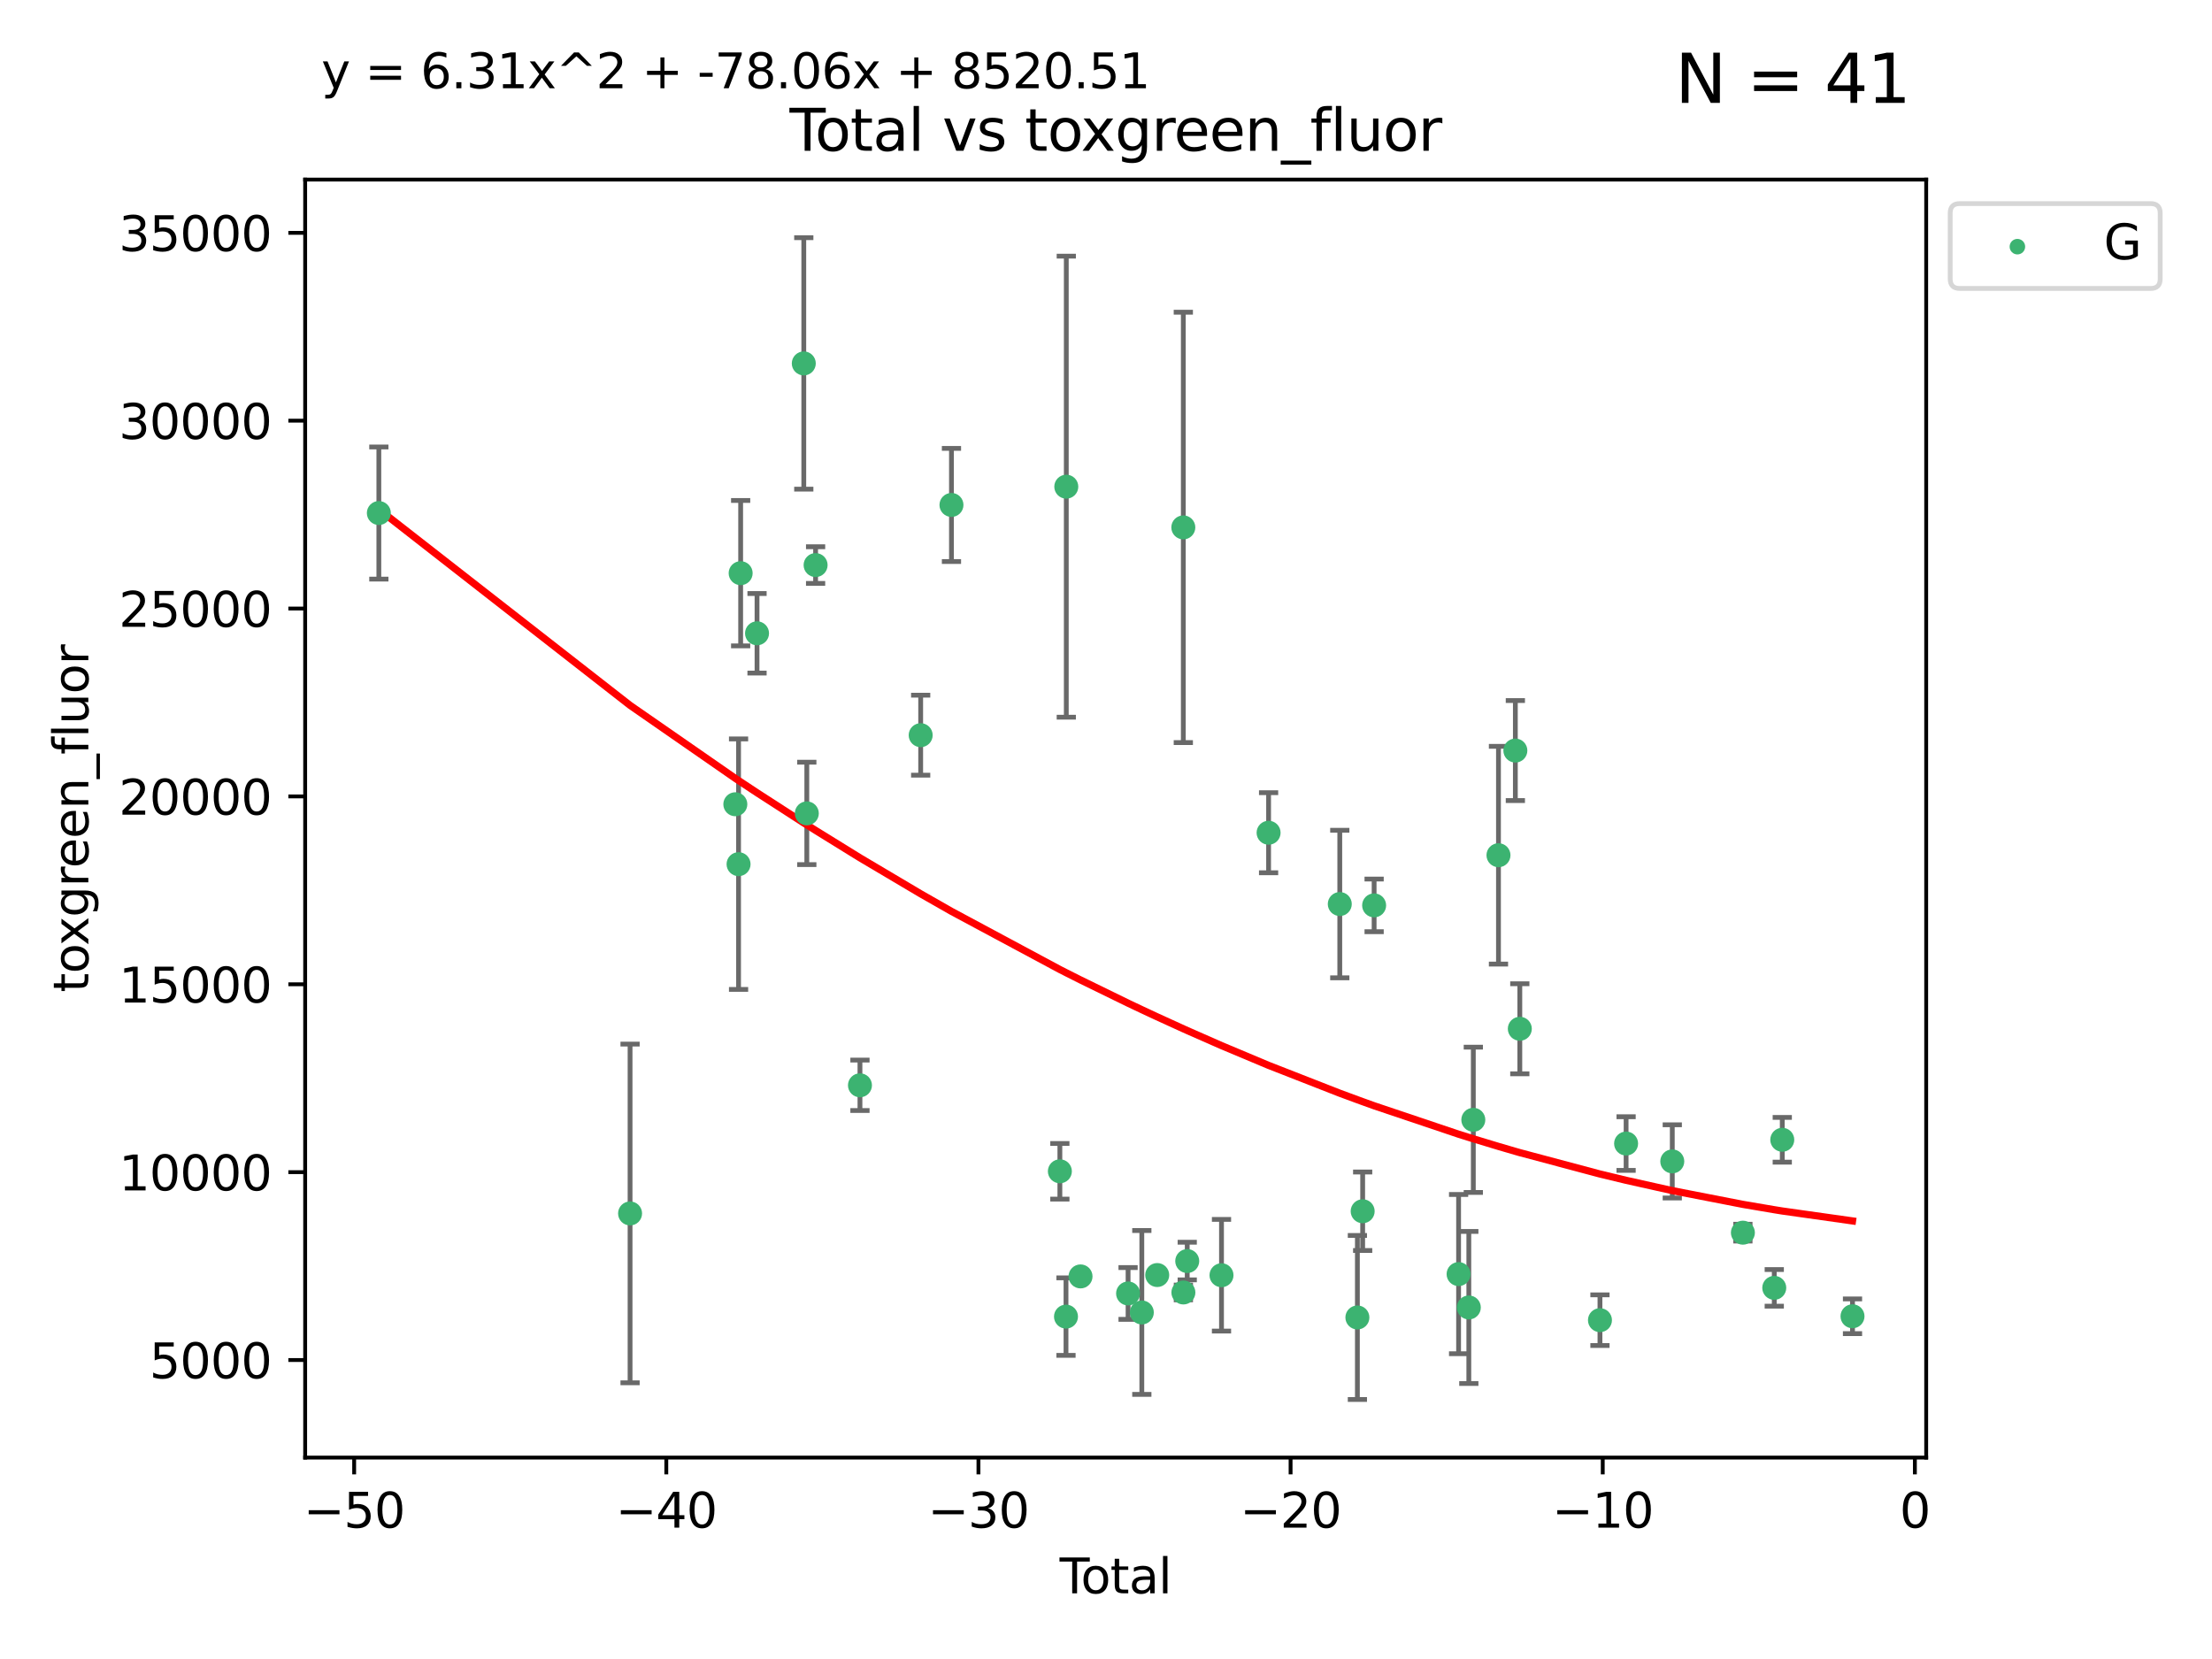 <?xml version="1.0" encoding="utf-8" standalone="no"?>
<!DOCTYPE svg PUBLIC "-//W3C//DTD SVG 1.1//EN"
  "http://www.w3.org/Graphics/SVG/1.1/DTD/svg11.dtd">
<svg xmlns:xlink="http://www.w3.org/1999/xlink" width="460.8pt" height="345.6pt" viewBox="0 0 460.8 345.6" xmlns="http://www.w3.org/2000/svg" version="1.1">
 <defs>
  <style type="text/css">*{stroke-linejoin: round; stroke-linecap: butt}</style>
 </defs>
 <g id="figure_1">
  <g id="patch_1">
   <path d="M 0 345.6 
L 460.8 345.6 
L 460.8 0 
L 0 0 
z
" style="fill: #ffffff"/>
  </g>
  <g id="axes_1">
   <g id="patch_2">
    <path d="M 63.571 303.64 
L 401.26 303.64 
L 401.26 37.411 
L 63.571 37.411 
z
" style="fill: #ffffff"/>
   </g>
   <g id="PathCollection_1">
    <defs>
     <path id="m9f030243d1" d="M 0 1.118 
C 0.297 1.118 0.581 1 0.791 0.791 
C 1 0.581 1.118 0.297 1.118 0 
C 1.118 -0.297 1 -0.581 0.791 -0.791 
C 0.581 -1 0.297 -1.118 0 -1.118 
C -0.297 -1.118 -0.581 -1 -0.791 -0.791 
C -1 -0.581 -1.118 -0.297 -1.118 0 
C -1.118 0.297 -1 0.581 -0.791 0.791 
C -0.581 1 -0.297 1.118 0 1.118 
z
" style="stroke: #3cb371"/>
    </defs>
    <g clip-path="url(#pf43cfe0fdf)">
     <use xlink:href="#m9f030243d1" x="78.921" y="106.875" style="fill: #3cb371; stroke: #3cb371"/>
     <use xlink:href="#m9f030243d1" x="131.255" y="252.782" style="fill: #3cb371; stroke: #3cb371"/>
     <use xlink:href="#m9f030243d1" x="153.182" y="167.541" style="fill: #3cb371; stroke: #3cb371"/>
     <use xlink:href="#m9f030243d1" x="153.856" y="180.023" style="fill: #3cb371; stroke: #3cb371"/>
     <use xlink:href="#m9f030243d1" x="154.291" y="119.403" style="fill: #3cb371; stroke: #3cb371"/>
     <use xlink:href="#m9f030243d1" x="157.703" y="131.929" style="fill: #3cb371; stroke: #3cb371"/>
     <use xlink:href="#m9f030243d1" x="167.443" y="75.706" style="fill: #3cb371; stroke: #3cb371"/>
     <use xlink:href="#m9f030243d1" x="168.073" y="169.443" style="fill: #3cb371; stroke: #3cb371"/>
     <use xlink:href="#m9f030243d1" x="169.905" y="117.716" style="fill: #3cb371; stroke: #3cb371"/>
     <use xlink:href="#m9f030243d1" x="179.145" y="226.088" style="fill: #3cb371; stroke: #3cb371"/>
     <use xlink:href="#m9f030243d1" x="191.794" y="153.153" style="fill: #3cb371; stroke: #3cb371"/>
     <use xlink:href="#m9f030243d1" x="198.207" y="105.19" style="fill: #3cb371; stroke: #3cb371"/>
     <use xlink:href="#m9f030243d1" x="220.79" y="244.002" style="fill: #3cb371; stroke: #3cb371"/>
     <use xlink:href="#m9f030243d1" x="222.066" y="274.274" style="fill: #3cb371; stroke: #3cb371"/>
     <use xlink:href="#m9f030243d1" x="222.127" y="101.383" style="fill: #3cb371; stroke: #3cb371"/>
     <use xlink:href="#m9f030243d1" x="225.094" y="265.901" style="fill: #3cb371; stroke: #3cb371"/>
     <use xlink:href="#m9f030243d1" x="235" y="269.452" style="fill: #3cb371; stroke: #3cb371"/>
     <use xlink:href="#m9f030243d1" x="237.862" y="273.408" style="fill: #3cb371; stroke: #3cb371"/>
     <use xlink:href="#m9f030243d1" x="241.071" y="265.614" style="fill: #3cb371; stroke: #3cb371"/>
     <use xlink:href="#m9f030243d1" x="246.507" y="109.866" style="fill: #3cb371; stroke: #3cb371"/>
     <use xlink:href="#m9f030243d1" x="246.522" y="269.245" style="fill: #3cb371; stroke: #3cb371"/>
     <use xlink:href="#m9f030243d1" x="247.323" y="262.702" style="fill: #3cb371; stroke: #3cb371"/>
     <use xlink:href="#m9f030243d1" x="254.461" y="265.654" style="fill: #3cb371; stroke: #3cb371"/>
     <use xlink:href="#m9f030243d1" x="264.27" y="173.475" style="fill: #3cb371; stroke: #3cb371"/>
     <use xlink:href="#m9f030243d1" x="279.101" y="188.327" style="fill: #3cb371; stroke: #3cb371"/>
     <use xlink:href="#m9f030243d1" x="282.77" y="274.454" style="fill: #3cb371; stroke: #3cb371"/>
     <use xlink:href="#m9f030243d1" x="283.868" y="252.324" style="fill: #3cb371; stroke: #3cb371"/>
     <use xlink:href="#m9f030243d1" x="286.256" y="188.607" style="fill: #3cb371; stroke: #3cb371"/>
     <use xlink:href="#m9f030243d1" x="303.852" y="265.417" style="fill: #3cb371; stroke: #3cb371"/>
     <use xlink:href="#m9f030243d1" x="305.983" y="272.367" style="fill: #3cb371; stroke: #3cb371"/>
     <use xlink:href="#m9f030243d1" x="306.919" y="233.275" style="fill: #3cb371; stroke: #3cb371"/>
     <use xlink:href="#m9f030243d1" x="312.16" y="178.156" style="fill: #3cb371; stroke: #3cb371"/>
     <use xlink:href="#m9f030243d1" x="315.677" y="156.356" style="fill: #3cb371; stroke: #3cb371"/>
     <use xlink:href="#m9f030243d1" x="316.605" y="214.314" style="fill: #3cb371; stroke: #3cb371"/>
     <use xlink:href="#m9f030243d1" x="333.301" y="275.015" style="fill: #3cb371; stroke: #3cb371"/>
     <use xlink:href="#m9f030243d1" x="338.746" y="238.222" style="fill: #3cb371; stroke: #3cb371"/>
     <use xlink:href="#m9f030243d1" x="348.366" y="241.937" style="fill: #3cb371; stroke: #3cb371"/>
     <use xlink:href="#m9f030243d1" x="363.077" y="256.788" style="fill: #3cb371; stroke: #3cb371"/>
     <use xlink:href="#m9f030243d1" x="369.611" y="268.283" style="fill: #3cb371; stroke: #3cb371"/>
     <use xlink:href="#m9f030243d1" x="371.279" y="237.436" style="fill: #3cb371; stroke: #3cb371"/>
     <use xlink:href="#m9f030243d1" x="385.911" y="274.203" style="fill: #3cb371; stroke: #3cb371"/>
    </g>
   </g>
   <g id="matplotlib.axis_1">
    <g id="xtick_1">
     <g id="line2d_1">
      <defs>
       <path id="m20e3c3fd3b" d="M 0 0 
L 0 3.5 
" style="stroke: #000000; stroke-width: 0.8"/>
      </defs>
      <g>
       <use xlink:href="#m20e3c3fd3b" x="73.777" y="303.64" style="stroke: #000000; stroke-width: 0.8"/>
      </g>
     </g>
     <g id="text_1">
      <!-- −50 -->
      <g transform="translate(63.224 318.238)scale(0.1 -0.1)">
       <defs>
        <path id="DejaVuSans-2212" d="M 678 2272 
L 4684 2272 
L 4684 1741 
L 678 1741 
L 678 2272 
z
" transform="scale(0.016)"/>
        <path id="DejaVuSans-35" d="M 691 4666 
L 3169 4666 
L 3169 4134 
L 1269 4134 
L 1269 2991 
Q 1406 3038 1543 3061 
Q 1681 3084 1819 3084 
Q 2600 3084 3056 2656 
Q 3513 2228 3513 1497 
Q 3513 744 3044 326 
Q 2575 -91 1722 -91 
Q 1428 -91 1123 -41 
Q 819 9 494 109 
L 494 744 
Q 775 591 1075 516 
Q 1375 441 1709 441 
Q 2250 441 2565 725 
Q 2881 1009 2881 1497 
Q 2881 1984 2565 2268 
Q 2250 2553 1709 2553 
Q 1456 2553 1204 2497 
Q 953 2441 691 2322 
L 691 4666 
z
" transform="scale(0.016)"/>
        <path id="DejaVuSans-30" d="M 2034 4250 
Q 1547 4250 1301 3770 
Q 1056 3291 1056 2328 
Q 1056 1369 1301 889 
Q 1547 409 2034 409 
Q 2525 409 2770 889 
Q 3016 1369 3016 2328 
Q 3016 3291 2770 3770 
Q 2525 4250 2034 4250 
z
M 2034 4750 
Q 2819 4750 3233 4129 
Q 3647 3509 3647 2328 
Q 3647 1150 3233 529 
Q 2819 -91 2034 -91 
Q 1250 -91 836 529 
Q 422 1150 422 2328 
Q 422 3509 836 4129 
Q 1250 4750 2034 4750 
z
" transform="scale(0.016)"/>
       </defs>
       <use xlink:href="#DejaVuSans-2212"/>
       <use xlink:href="#DejaVuSans-35" x="83.789"/>
       <use xlink:href="#DejaVuSans-30" x="147.412"/>
      </g>
     </g>
    </g>
    <g id="xtick_2">
     <g id="line2d_2">
      <g>
       <use xlink:href="#m20e3c3fd3b" x="138.802" y="303.64" style="stroke: #000000; stroke-width: 0.8"/>
      </g>
     </g>
     <g id="text_2">
      <!-- −40 -->
      <g transform="translate(128.25 318.238)scale(0.1 -0.1)">
       <defs>
        <path id="DejaVuSans-34" d="M 2419 4116 
L 825 1625 
L 2419 1625 
L 2419 4116 
z
M 2253 4666 
L 3047 4666 
L 3047 1625 
L 3713 1625 
L 3713 1100 
L 3047 1100 
L 3047 0 
L 2419 0 
L 2419 1100 
L 313 1100 
L 313 1709 
L 2253 4666 
z
" transform="scale(0.016)"/>
       </defs>
       <use xlink:href="#DejaVuSans-2212"/>
       <use xlink:href="#DejaVuSans-34" x="83.789"/>
       <use xlink:href="#DejaVuSans-30" x="147.412"/>
      </g>
     </g>
    </g>
    <g id="xtick_3">
     <g id="line2d_3">
      <g>
       <use xlink:href="#m20e3c3fd3b" x="203.828" y="303.64" style="stroke: #000000; stroke-width: 0.8"/>
      </g>
     </g>
     <g id="text_3">
      <!-- −30 -->
      <g transform="translate(193.275 318.238)scale(0.1 -0.1)">
       <defs>
        <path id="DejaVuSans-33" d="M 2597 2516 
Q 3050 2419 3304 2112 
Q 3559 1806 3559 1356 
Q 3559 666 3084 287 
Q 2609 -91 1734 -91 
Q 1441 -91 1130 -33 
Q 819 25 488 141 
L 488 750 
Q 750 597 1062 519 
Q 1375 441 1716 441 
Q 2309 441 2620 675 
Q 2931 909 2931 1356 
Q 2931 1769 2642 2001 
Q 2353 2234 1838 2234 
L 1294 2234 
L 1294 2753 
L 1863 2753 
Q 2328 2753 2575 2939 
Q 2822 3125 2822 3475 
Q 2822 3834 2567 4026 
Q 2313 4219 1838 4219 
Q 1578 4219 1281 4162 
Q 984 4106 628 3988 
L 628 4550 
Q 988 4650 1302 4700 
Q 1616 4750 1894 4750 
Q 2613 4750 3031 4423 
Q 3450 4097 3450 3541 
Q 3450 3153 3228 2886 
Q 3006 2619 2597 2516 
z
" transform="scale(0.016)"/>
       </defs>
       <use xlink:href="#DejaVuSans-2212"/>
       <use xlink:href="#DejaVuSans-33" x="83.789"/>
       <use xlink:href="#DejaVuSans-30" x="147.412"/>
      </g>
     </g>
    </g>
    <g id="xtick_4">
     <g id="line2d_4">
      <g>
       <use xlink:href="#m20e3c3fd3b" x="268.853" y="303.64" style="stroke: #000000; stroke-width: 0.8"/>
      </g>
     </g>
     <g id="text_4">
      <!-- −20 -->
      <g transform="translate(258.301 318.238)scale(0.1 -0.1)">
       <defs>
        <path id="DejaVuSans-32" d="M 1228 531 
L 3431 531 
L 3431 0 
L 469 0 
L 469 531 
Q 828 903 1448 1529 
Q 2069 2156 2228 2338 
Q 2531 2678 2651 2914 
Q 2772 3150 2772 3378 
Q 2772 3750 2511 3984 
Q 2250 4219 1831 4219 
Q 1534 4219 1204 4116 
Q 875 4013 500 3803 
L 500 4441 
Q 881 4594 1212 4672 
Q 1544 4750 1819 4750 
Q 2544 4750 2975 4387 
Q 3406 4025 3406 3419 
Q 3406 3131 3298 2873 
Q 3191 2616 2906 2266 
Q 2828 2175 2409 1742 
Q 1991 1309 1228 531 
z
" transform="scale(0.016)"/>
       </defs>
       <use xlink:href="#DejaVuSans-2212"/>
       <use xlink:href="#DejaVuSans-32" x="83.789"/>
       <use xlink:href="#DejaVuSans-30" x="147.412"/>
      </g>
     </g>
    </g>
    <g id="xtick_5">
     <g id="line2d_5">
      <g>
       <use xlink:href="#m20e3c3fd3b" x="333.879" y="303.64" style="stroke: #000000; stroke-width: 0.8"/>
      </g>
     </g>
     <g id="text_5">
      <!-- −10 -->
      <g transform="translate(323.327 318.238)scale(0.1 -0.1)">
       <defs>
        <path id="DejaVuSans-31" d="M 794 531 
L 1825 531 
L 1825 4091 
L 703 3866 
L 703 4441 
L 1819 4666 
L 2450 4666 
L 2450 531 
L 3481 531 
L 3481 0 
L 794 0 
L 794 531 
z
" transform="scale(0.016)"/>
       </defs>
       <use xlink:href="#DejaVuSans-2212"/>
       <use xlink:href="#DejaVuSans-31" x="83.789"/>
       <use xlink:href="#DejaVuSans-30" x="147.412"/>
      </g>
     </g>
    </g>
    <g id="xtick_6">
     <g id="line2d_6">
      <g>
       <use xlink:href="#m20e3c3fd3b" x="398.905" y="303.64" style="stroke: #000000; stroke-width: 0.8"/>
      </g>
     </g>
     <g id="text_6">
      <!-- 0 -->
      <g transform="translate(395.723 318.238)scale(0.1 -0.1)">
       <use xlink:href="#DejaVuSans-30"/>
      </g>
     </g>
    </g>
    <g id="text_7">
     <!-- Total -->
     <g transform="translate(220.739 331.917)scale(0.1 -0.1)">
      <defs>
       <path id="DejaVuSans-54" d="M -19 4666 
L 3928 4666 
L 3928 4134 
L 2272 4134 
L 2272 0 
L 1638 0 
L 1638 4134 
L -19 4134 
L -19 4666 
z
" transform="scale(0.016)"/>
       <path id="DejaVuSans-6f" d="M 1959 3097 
Q 1497 3097 1228 2736 
Q 959 2375 959 1747 
Q 959 1119 1226 758 
Q 1494 397 1959 397 
Q 2419 397 2687 759 
Q 2956 1122 2956 1747 
Q 2956 2369 2687 2733 
Q 2419 3097 1959 3097 
z
M 1959 3584 
Q 2709 3584 3137 3096 
Q 3566 2609 3566 1747 
Q 3566 888 3137 398 
Q 2709 -91 1959 -91 
Q 1206 -91 779 398 
Q 353 888 353 1747 
Q 353 2609 779 3096 
Q 1206 3584 1959 3584 
z
" transform="scale(0.016)"/>
       <path id="DejaVuSans-74" d="M 1172 4494 
L 1172 3500 
L 2356 3500 
L 2356 3053 
L 1172 3053 
L 1172 1153 
Q 1172 725 1289 603 
Q 1406 481 1766 481 
L 2356 481 
L 2356 0 
L 1766 0 
Q 1100 0 847 248 
Q 594 497 594 1153 
L 594 3053 
L 172 3053 
L 172 3500 
L 594 3500 
L 594 4494 
L 1172 4494 
z
" transform="scale(0.016)"/>
       <path id="DejaVuSans-61" d="M 2194 1759 
Q 1497 1759 1228 1600 
Q 959 1441 959 1056 
Q 959 750 1161 570 
Q 1363 391 1709 391 
Q 2188 391 2477 730 
Q 2766 1069 2766 1631 
L 2766 1759 
L 2194 1759 
z
M 3341 1997 
L 3341 0 
L 2766 0 
L 2766 531 
Q 2569 213 2275 61 
Q 1981 -91 1556 -91 
Q 1019 -91 701 211 
Q 384 513 384 1019 
Q 384 1609 779 1909 
Q 1175 2209 1959 2209 
L 2766 2209 
L 2766 2266 
Q 2766 2663 2505 2880 
Q 2244 3097 1772 3097 
Q 1472 3097 1187 3025 
Q 903 2953 641 2809 
L 641 3341 
Q 956 3463 1253 3523 
Q 1550 3584 1831 3584 
Q 2591 3584 2966 3190 
Q 3341 2797 3341 1997 
z
" transform="scale(0.016)"/>
       <path id="DejaVuSans-6c" d="M 603 4863 
L 1178 4863 
L 1178 0 
L 603 0 
L 603 4863 
z
" transform="scale(0.016)"/>
      </defs>
      <use xlink:href="#DejaVuSans-54"/>
      <use xlink:href="#DejaVuSans-6f" x="44.084"/>
      <use xlink:href="#DejaVuSans-74" x="105.266"/>
      <use xlink:href="#DejaVuSans-61" x="144.475"/>
      <use xlink:href="#DejaVuSans-6c" x="205.754"/>
     </g>
    </g>
   </g>
   <g id="matplotlib.axis_2">
    <g id="ytick_1">
     <g id="line2d_7">
      <defs>
       <path id="ma40a7ea40f" d="M 0 0 
L -3.5 0 
" style="stroke: #000000; stroke-width: 0.8"/>
      </defs>
      <g>
       <use xlink:href="#ma40a7ea40f" x="63.571" y="283.315" style="stroke: #000000; stroke-width: 0.8"/>
      </g>
     </g>
     <g id="text_8">
      <!-- 5000 -->
      <g transform="translate(31.121 287.114)scale(0.1 -0.1)">
       <use xlink:href="#DejaVuSans-35"/>
       <use xlink:href="#DejaVuSans-30" x="63.623"/>
       <use xlink:href="#DejaVuSans-30" x="127.246"/>
       <use xlink:href="#DejaVuSans-30" x="190.869"/>
      </g>
     </g>
    </g>
    <g id="ytick_2">
     <g id="line2d_8">
      <g>
       <use xlink:href="#ma40a7ea40f" x="63.571" y="244.179" style="stroke: #000000; stroke-width: 0.8"/>
      </g>
     </g>
     <g id="text_9">
      <!-- 10000 -->
      <g transform="translate(24.759 247.978)scale(0.1 -0.1)">
       <use xlink:href="#DejaVuSans-31"/>
       <use xlink:href="#DejaVuSans-30" x="63.623"/>
       <use xlink:href="#DejaVuSans-30" x="127.246"/>
       <use xlink:href="#DejaVuSans-30" x="190.869"/>
       <use xlink:href="#DejaVuSans-30" x="254.492"/>
      </g>
     </g>
    </g>
    <g id="ytick_3">
     <g id="line2d_9">
      <g>
       <use xlink:href="#ma40a7ea40f" x="63.571" y="205.044" style="stroke: #000000; stroke-width: 0.8"/>
      </g>
     </g>
     <g id="text_10">
      <!-- 15000 -->
      <g transform="translate(24.759 208.843)scale(0.1 -0.1)">
       <use xlink:href="#DejaVuSans-31"/>
       <use xlink:href="#DejaVuSans-35" x="63.623"/>
       <use xlink:href="#DejaVuSans-30" x="127.246"/>
       <use xlink:href="#DejaVuSans-30" x="190.869"/>
       <use xlink:href="#DejaVuSans-30" x="254.492"/>
      </g>
     </g>
    </g>
    <g id="ytick_4">
     <g id="line2d_10">
      <g>
       <use xlink:href="#ma40a7ea40f" x="63.571" y="165.908" style="stroke: #000000; stroke-width: 0.8"/>
      </g>
     </g>
     <g id="text_11">
      <!-- 20000 -->
      <g transform="translate(24.759 169.707)scale(0.1 -0.1)">
       <use xlink:href="#DejaVuSans-32"/>
       <use xlink:href="#DejaVuSans-30" x="63.623"/>
       <use xlink:href="#DejaVuSans-30" x="127.246"/>
       <use xlink:href="#DejaVuSans-30" x="190.869"/>
       <use xlink:href="#DejaVuSans-30" x="254.492"/>
      </g>
     </g>
    </g>
    <g id="ytick_5">
     <g id="line2d_11">
      <g>
       <use xlink:href="#ma40a7ea40f" x="63.571" y="126.773" style="stroke: #000000; stroke-width: 0.8"/>
      </g>
     </g>
     <g id="text_12">
      <!-- 25000 -->
      <g transform="translate(24.759 130.572)scale(0.1 -0.1)">
       <use xlink:href="#DejaVuSans-32"/>
       <use xlink:href="#DejaVuSans-35" x="63.623"/>
       <use xlink:href="#DejaVuSans-30" x="127.246"/>
       <use xlink:href="#DejaVuSans-30" x="190.869"/>
       <use xlink:href="#DejaVuSans-30" x="254.492"/>
      </g>
     </g>
    </g>
    <g id="ytick_6">
     <g id="line2d_12">
      <g>
       <use xlink:href="#ma40a7ea40f" x="63.571" y="87.637" style="stroke: #000000; stroke-width: 0.8"/>
      </g>
     </g>
     <g id="text_13">
      <!-- 30000 -->
      <g transform="translate(24.759 91.437)scale(0.1 -0.1)">
       <use xlink:href="#DejaVuSans-33"/>
       <use xlink:href="#DejaVuSans-30" x="63.623"/>
       <use xlink:href="#DejaVuSans-30" x="127.246"/>
       <use xlink:href="#DejaVuSans-30" x="190.869"/>
       <use xlink:href="#DejaVuSans-30" x="254.492"/>
      </g>
     </g>
    </g>
    <g id="ytick_7">
     <g id="line2d_13">
      <g>
       <use xlink:href="#ma40a7ea40f" x="63.571" y="48.502" style="stroke: #000000; stroke-width: 0.8"/>
      </g>
     </g>
     <g id="text_14">
      <!-- 35000 -->
      <g transform="translate(24.759 52.301)scale(0.1 -0.1)">
       <use xlink:href="#DejaVuSans-33"/>
       <use xlink:href="#DejaVuSans-35" x="63.623"/>
       <use xlink:href="#DejaVuSans-30" x="127.246"/>
       <use xlink:href="#DejaVuSans-30" x="190.869"/>
       <use xlink:href="#DejaVuSans-30" x="254.492"/>
      </g>
     </g>
    </g>
    <g id="text_15">
     <!-- toxgreen_fluor -->
     <g transform="translate(18.401 206.72)rotate(-90)scale(0.1 -0.1)">
      <defs>
       <path id="DejaVuSans-78" d="M 3513 3500 
L 2247 1797 
L 3578 0 
L 2900 0 
L 1881 1375 
L 863 0 
L 184 0 
L 1544 1831 
L 300 3500 
L 978 3500 
L 1906 2253 
L 2834 3500 
L 3513 3500 
z
" transform="scale(0.016)"/>
       <path id="DejaVuSans-67" d="M 2906 1791 
Q 2906 2416 2648 2759 
Q 2391 3103 1925 3103 
Q 1463 3103 1205 2759 
Q 947 2416 947 1791 
Q 947 1169 1205 825 
Q 1463 481 1925 481 
Q 2391 481 2648 825 
Q 2906 1169 2906 1791 
z
M 3481 434 
Q 3481 -459 3084 -895 
Q 2688 -1331 1869 -1331 
Q 1566 -1331 1297 -1286 
Q 1028 -1241 775 -1147 
L 775 -588 
Q 1028 -725 1275 -790 
Q 1522 -856 1778 -856 
Q 2344 -856 2625 -561 
Q 2906 -266 2906 331 
L 2906 616 
Q 2728 306 2450 153 
Q 2172 0 1784 0 
Q 1141 0 747 490 
Q 353 981 353 1791 
Q 353 2603 747 3093 
Q 1141 3584 1784 3584 
Q 2172 3584 2450 3431 
Q 2728 3278 2906 2969 
L 2906 3500 
L 3481 3500 
L 3481 434 
z
" transform="scale(0.016)"/>
       <path id="DejaVuSans-72" d="M 2631 2963 
Q 2534 3019 2420 3045 
Q 2306 3072 2169 3072 
Q 1681 3072 1420 2755 
Q 1159 2438 1159 1844 
L 1159 0 
L 581 0 
L 581 3500 
L 1159 3500 
L 1159 2956 
Q 1341 3275 1631 3429 
Q 1922 3584 2338 3584 
Q 2397 3584 2469 3576 
Q 2541 3569 2628 3553 
L 2631 2963 
z
" transform="scale(0.016)"/>
       <path id="DejaVuSans-65" d="M 3597 1894 
L 3597 1613 
L 953 1613 
Q 991 1019 1311 708 
Q 1631 397 2203 397 
Q 2534 397 2845 478 
Q 3156 559 3463 722 
L 3463 178 
Q 3153 47 2828 -22 
Q 2503 -91 2169 -91 
Q 1331 -91 842 396 
Q 353 884 353 1716 
Q 353 2575 817 3079 
Q 1281 3584 2069 3584 
Q 2775 3584 3186 3129 
Q 3597 2675 3597 1894 
z
M 3022 2063 
Q 3016 2534 2758 2815 
Q 2500 3097 2075 3097 
Q 1594 3097 1305 2825 
Q 1016 2553 972 2059 
L 3022 2063 
z
" transform="scale(0.016)"/>
       <path id="DejaVuSans-6e" d="M 3513 2113 
L 3513 0 
L 2938 0 
L 2938 2094 
Q 2938 2591 2744 2837 
Q 2550 3084 2163 3084 
Q 1697 3084 1428 2787 
Q 1159 2491 1159 1978 
L 1159 0 
L 581 0 
L 581 3500 
L 1159 3500 
L 1159 2956 
Q 1366 3272 1645 3428 
Q 1925 3584 2291 3584 
Q 2894 3584 3203 3211 
Q 3513 2838 3513 2113 
z
" transform="scale(0.016)"/>
       <path id="DejaVuSans-5f" d="M 3263 -1063 
L 3263 -1509 
L -63 -1509 
L -63 -1063 
L 3263 -1063 
z
" transform="scale(0.016)"/>
       <path id="DejaVuSans-66" d="M 2375 4863 
L 2375 4384 
L 1825 4384 
Q 1516 4384 1395 4259 
Q 1275 4134 1275 3809 
L 1275 3500 
L 2222 3500 
L 2222 3053 
L 1275 3053 
L 1275 0 
L 697 0 
L 697 3053 
L 147 3053 
L 147 3500 
L 697 3500 
L 697 3744 
Q 697 4328 969 4595 
Q 1241 4863 1831 4863 
L 2375 4863 
z
" transform="scale(0.016)"/>
       <path id="DejaVuSans-75" d="M 544 1381 
L 544 3500 
L 1119 3500 
L 1119 1403 
Q 1119 906 1312 657 
Q 1506 409 1894 409 
Q 2359 409 2629 706 
Q 2900 1003 2900 1516 
L 2900 3500 
L 3475 3500 
L 3475 0 
L 2900 0 
L 2900 538 
Q 2691 219 2414 64 
Q 2138 -91 1772 -91 
Q 1169 -91 856 284 
Q 544 659 544 1381 
z
M 1991 3584 
L 1991 3584 
z
" transform="scale(0.016)"/>
      </defs>
      <use xlink:href="#DejaVuSans-74"/>
      <use xlink:href="#DejaVuSans-6f" x="39.209"/>
      <use xlink:href="#DejaVuSans-78" x="97.266"/>
      <use xlink:href="#DejaVuSans-67" x="156.445"/>
      <use xlink:href="#DejaVuSans-72" x="219.922"/>
      <use xlink:href="#DejaVuSans-65" x="258.785"/>
      <use xlink:href="#DejaVuSans-65" x="320.309"/>
      <use xlink:href="#DejaVuSans-6e" x="381.832"/>
      <use xlink:href="#DejaVuSans-5f" x="445.211"/>
      <use xlink:href="#DejaVuSans-66" x="495.211"/>
      <use xlink:href="#DejaVuSans-6c" x="530.416"/>
      <use xlink:href="#DejaVuSans-75" x="558.199"/>
      <use xlink:href="#DejaVuSans-6f" x="621.578"/>
      <use xlink:href="#DejaVuSans-72" x="682.76"/>
     </g>
    </g>
   </g>
   <g id="LineCollection_1">
    <path d="M 78.921 120.641 
L 78.921 93.109 
" clip-path="url(#pf43cfe0fdf)" style="fill: none; stroke: #696969"/>
    <path d="M 131.255 288.058 
L 131.255 217.505 
" clip-path="url(#pf43cfe0fdf)" style="fill: none; stroke: #696969"/>
    <path d="M 153.182 168.075 
L 153.182 167.006 
" clip-path="url(#pf43cfe0fdf)" style="fill: none; stroke: #696969"/>
    <path d="M 153.856 206.115 
L 153.856 153.93 
" clip-path="url(#pf43cfe0fdf)" style="fill: none; stroke: #696969"/>
    <path d="M 154.291 134.545 
L 154.291 104.261 
" clip-path="url(#pf43cfe0fdf)" style="fill: none; stroke: #696969"/>
    <path d="M 157.703 140.215 
L 157.703 123.643 
" clip-path="url(#pf43cfe0fdf)" style="fill: none; stroke: #696969"/>
    <path d="M 167.443 101.899 
L 167.443 49.513 
" clip-path="url(#pf43cfe0fdf)" style="fill: none; stroke: #696969"/>
    <path d="M 168.073 180.107 
L 168.073 158.778 
" clip-path="url(#pf43cfe0fdf)" style="fill: none; stroke: #696969"/>
    <path d="M 169.905 121.533 
L 169.905 113.899 
" clip-path="url(#pf43cfe0fdf)" style="fill: none; stroke: #696969"/>
    <path d="M 179.145 231.343 
L 179.145 220.834 
" clip-path="url(#pf43cfe0fdf)" style="fill: none; stroke: #696969"/>
    <path d="M 191.794 161.481 
L 191.794 144.824 
" clip-path="url(#pf43cfe0fdf)" style="fill: none; stroke: #696969"/>
    <path d="M 198.207 116.972 
L 198.207 93.408 
" clip-path="url(#pf43cfe0fdf)" style="fill: none; stroke: #696969"/>
    <path d="M 220.79 249.797 
L 220.79 238.207 
" clip-path="url(#pf43cfe0fdf)" style="fill: none; stroke: #696969"/>
    <path d="M 222.066 282.344 
L 222.066 266.204 
" clip-path="url(#pf43cfe0fdf)" style="fill: none; stroke: #696969"/>
    <path d="M 222.127 149.407 
L 222.127 53.358 
" clip-path="url(#pf43cfe0fdf)" style="fill: none; stroke: #696969"/>
    <path d="M 225.094 266.441 
L 225.094 265.361 
" clip-path="url(#pf43cfe0fdf)" style="fill: none; stroke: #696969"/>
    <path d="M 235 274.845 
L 235 264.058 
" clip-path="url(#pf43cfe0fdf)" style="fill: none; stroke: #696969"/>
    <path d="M 237.862 290.476 
L 237.862 256.339 
" clip-path="url(#pf43cfe0fdf)" style="fill: none; stroke: #696969"/>
    <path d="M 241.071 266.333 
L 241.071 264.895 
" clip-path="url(#pf43cfe0fdf)" style="fill: none; stroke: #696969"/>
    <path d="M 246.507 154.693 
L 246.507 65.039 
" clip-path="url(#pf43cfe0fdf)" style="fill: none; stroke: #696969"/>
    <path d="M 246.522 270.788 
L 246.522 267.702 
" clip-path="url(#pf43cfe0fdf)" style="fill: none; stroke: #696969"/>
    <path d="M 247.323 266.621 
L 247.323 258.782 
" clip-path="url(#pf43cfe0fdf)" style="fill: none; stroke: #696969"/>
    <path d="M 254.461 277.287 
L 254.461 254.022 
" clip-path="url(#pf43cfe0fdf)" style="fill: none; stroke: #696969"/>
    <path d="M 264.27 181.815 
L 264.27 165.134 
" clip-path="url(#pf43cfe0fdf)" style="fill: none; stroke: #696969"/>
    <path d="M 279.101 203.699 
L 279.101 172.956 
" clip-path="url(#pf43cfe0fdf)" style="fill: none; stroke: #696969"/>
    <path d="M 282.77 291.539 
L 282.77 257.37 
" clip-path="url(#pf43cfe0fdf)" style="fill: none; stroke: #696969"/>
    <path d="M 283.868 260.497 
L 283.868 244.151 
" clip-path="url(#pf43cfe0fdf)" style="fill: none; stroke: #696969"/>
    <path d="M 286.256 194.089 
L 286.256 183.124 
" clip-path="url(#pf43cfe0fdf)" style="fill: none; stroke: #696969"/>
    <path d="M 303.852 282 
L 303.852 248.833 
" clip-path="url(#pf43cfe0fdf)" style="fill: none; stroke: #696969"/>
    <path d="M 305.983 288.206 
L 305.983 256.527 
" clip-path="url(#pf43cfe0fdf)" style="fill: none; stroke: #696969"/>
    <path d="M 306.919 248.41 
L 306.919 218.14 
" clip-path="url(#pf43cfe0fdf)" style="fill: none; stroke: #696969"/>
    <path d="M 312.16 200.835 
L 312.16 155.477 
" clip-path="url(#pf43cfe0fdf)" style="fill: none; stroke: #696969"/>
    <path d="M 315.677 166.771 
L 315.677 145.941 
" clip-path="url(#pf43cfe0fdf)" style="fill: none; stroke: #696969"/>
    <path d="M 316.605 223.693 
L 316.605 204.934 
" clip-path="url(#pf43cfe0fdf)" style="fill: none; stroke: #696969"/>
    <path d="M 333.301 280.292 
L 333.301 269.738 
" clip-path="url(#pf43cfe0fdf)" style="fill: none; stroke: #696969"/>
    <path d="M 338.746 243.809 
L 338.746 232.636 
" clip-path="url(#pf43cfe0fdf)" style="fill: none; stroke: #696969"/>
    <path d="M 348.366 249.561 
L 348.366 234.314 
" clip-path="url(#pf43cfe0fdf)" style="fill: none; stroke: #696969"/>
    <path d="M 363.077 258.537 
L 363.077 255.039 
" clip-path="url(#pf43cfe0fdf)" style="fill: none; stroke: #696969"/>
    <path d="M 369.611 272.1 
L 369.611 264.467 
" clip-path="url(#pf43cfe0fdf)" style="fill: none; stroke: #696969"/>
    <path d="M 371.279 242.097 
L 371.279 232.776 
" clip-path="url(#pf43cfe0fdf)" style="fill: none; stroke: #696969"/>
    <path d="M 385.911 277.818 
L 385.911 270.588 
" clip-path="url(#pf43cfe0fdf)" style="fill: none; stroke: #696969"/>
   </g>
   <g id="line2d_14">
    <defs>
     <path id="m78617282c5" d="M 2 0 
L -2 -0 
" style="stroke: #696969"/>
    </defs>
    <g clip-path="url(#pf43cfe0fdf)">
     <use xlink:href="#m78617282c5" x="78.921" y="120.641" style="fill: #696969; stroke: #696969"/>
     <use xlink:href="#m78617282c5" x="131.255" y="288.058" style="fill: #696969; stroke: #696969"/>
     <use xlink:href="#m78617282c5" x="153.182" y="168.075" style="fill: #696969; stroke: #696969"/>
     <use xlink:href="#m78617282c5" x="153.856" y="206.115" style="fill: #696969; stroke: #696969"/>
     <use xlink:href="#m78617282c5" x="154.291" y="134.545" style="fill: #696969; stroke: #696969"/>
     <use xlink:href="#m78617282c5" x="157.703" y="140.215" style="fill: #696969; stroke: #696969"/>
     <use xlink:href="#m78617282c5" x="167.443" y="101.899" style="fill: #696969; stroke: #696969"/>
     <use xlink:href="#m78617282c5" x="168.073" y="180.107" style="fill: #696969; stroke: #696969"/>
     <use xlink:href="#m78617282c5" x="169.905" y="121.533" style="fill: #696969; stroke: #696969"/>
     <use xlink:href="#m78617282c5" x="179.145" y="231.343" style="fill: #696969; stroke: #696969"/>
     <use xlink:href="#m78617282c5" x="191.794" y="161.481" style="fill: #696969; stroke: #696969"/>
     <use xlink:href="#m78617282c5" x="198.207" y="116.972" style="fill: #696969; stroke: #696969"/>
     <use xlink:href="#m78617282c5" x="220.79" y="249.797" style="fill: #696969; stroke: #696969"/>
     <use xlink:href="#m78617282c5" x="222.066" y="282.344" style="fill: #696969; stroke: #696969"/>
     <use xlink:href="#m78617282c5" x="222.127" y="149.407" style="fill: #696969; stroke: #696969"/>
     <use xlink:href="#m78617282c5" x="225.094" y="266.441" style="fill: #696969; stroke: #696969"/>
     <use xlink:href="#m78617282c5" x="235" y="274.845" style="fill: #696969; stroke: #696969"/>
     <use xlink:href="#m78617282c5" x="237.862" y="290.476" style="fill: #696969; stroke: #696969"/>
     <use xlink:href="#m78617282c5" x="241.071" y="266.333" style="fill: #696969; stroke: #696969"/>
     <use xlink:href="#m78617282c5" x="246.507" y="154.693" style="fill: #696969; stroke: #696969"/>
     <use xlink:href="#m78617282c5" x="246.522" y="270.788" style="fill: #696969; stroke: #696969"/>
     <use xlink:href="#m78617282c5" x="247.323" y="266.621" style="fill: #696969; stroke: #696969"/>
     <use xlink:href="#m78617282c5" x="254.461" y="277.287" style="fill: #696969; stroke: #696969"/>
     <use xlink:href="#m78617282c5" x="264.27" y="181.815" style="fill: #696969; stroke: #696969"/>
     <use xlink:href="#m78617282c5" x="279.101" y="203.699" style="fill: #696969; stroke: #696969"/>
     <use xlink:href="#m78617282c5" x="282.77" y="291.539" style="fill: #696969; stroke: #696969"/>
     <use xlink:href="#m78617282c5" x="283.868" y="260.497" style="fill: #696969; stroke: #696969"/>
     <use xlink:href="#m78617282c5" x="286.256" y="194.089" style="fill: #696969; stroke: #696969"/>
     <use xlink:href="#m78617282c5" x="303.852" y="282" style="fill: #696969; stroke: #696969"/>
     <use xlink:href="#m78617282c5" x="305.983" y="288.206" style="fill: #696969; stroke: #696969"/>
     <use xlink:href="#m78617282c5" x="306.919" y="248.41" style="fill: #696969; stroke: #696969"/>
     <use xlink:href="#m78617282c5" x="312.16" y="200.835" style="fill: #696969; stroke: #696969"/>
     <use xlink:href="#m78617282c5" x="315.677" y="166.771" style="fill: #696969; stroke: #696969"/>
     <use xlink:href="#m78617282c5" x="316.605" y="223.693" style="fill: #696969; stroke: #696969"/>
     <use xlink:href="#m78617282c5" x="333.301" y="280.292" style="fill: #696969; stroke: #696969"/>
     <use xlink:href="#m78617282c5" x="338.746" y="243.809" style="fill: #696969; stroke: #696969"/>
     <use xlink:href="#m78617282c5" x="348.366" y="249.561" style="fill: #696969; stroke: #696969"/>
     <use xlink:href="#m78617282c5" x="363.077" y="258.537" style="fill: #696969; stroke: #696969"/>
     <use xlink:href="#m78617282c5" x="369.611" y="272.1" style="fill: #696969; stroke: #696969"/>
     <use xlink:href="#m78617282c5" x="371.279" y="242.097" style="fill: #696969; stroke: #696969"/>
     <use xlink:href="#m78617282c5" x="385.911" y="277.818" style="fill: #696969; stroke: #696969"/>
    </g>
   </g>
   <g id="line2d_15">
    <g clip-path="url(#pf43cfe0fdf)">
     <use xlink:href="#m78617282c5" x="78.921" y="93.109" style="fill: #696969; stroke: #696969"/>
     <use xlink:href="#m78617282c5" x="131.255" y="217.505" style="fill: #696969; stroke: #696969"/>
     <use xlink:href="#m78617282c5" x="153.182" y="167.006" style="fill: #696969; stroke: #696969"/>
     <use xlink:href="#m78617282c5" x="153.856" y="153.93" style="fill: #696969; stroke: #696969"/>
     <use xlink:href="#m78617282c5" x="154.291" y="104.261" style="fill: #696969; stroke: #696969"/>
     <use xlink:href="#m78617282c5" x="157.703" y="123.643" style="fill: #696969; stroke: #696969"/>
     <use xlink:href="#m78617282c5" x="167.443" y="49.513" style="fill: #696969; stroke: #696969"/>
     <use xlink:href="#m78617282c5" x="168.073" y="158.778" style="fill: #696969; stroke: #696969"/>
     <use xlink:href="#m78617282c5" x="169.905" y="113.899" style="fill: #696969; stroke: #696969"/>
     <use xlink:href="#m78617282c5" x="179.145" y="220.834" style="fill: #696969; stroke: #696969"/>
     <use xlink:href="#m78617282c5" x="191.794" y="144.824" style="fill: #696969; stroke: #696969"/>
     <use xlink:href="#m78617282c5" x="198.207" y="93.408" style="fill: #696969; stroke: #696969"/>
     <use xlink:href="#m78617282c5" x="220.79" y="238.207" style="fill: #696969; stroke: #696969"/>
     <use xlink:href="#m78617282c5" x="222.066" y="266.204" style="fill: #696969; stroke: #696969"/>
     <use xlink:href="#m78617282c5" x="222.127" y="53.358" style="fill: #696969; stroke: #696969"/>
     <use xlink:href="#m78617282c5" x="225.094" y="265.361" style="fill: #696969; stroke: #696969"/>
     <use xlink:href="#m78617282c5" x="235" y="264.058" style="fill: #696969; stroke: #696969"/>
     <use xlink:href="#m78617282c5" x="237.862" y="256.339" style="fill: #696969; stroke: #696969"/>
     <use xlink:href="#m78617282c5" x="241.071" y="264.895" style="fill: #696969; stroke: #696969"/>
     <use xlink:href="#m78617282c5" x="246.507" y="65.039" style="fill: #696969; stroke: #696969"/>
     <use xlink:href="#m78617282c5" x="246.522" y="267.702" style="fill: #696969; stroke: #696969"/>
     <use xlink:href="#m78617282c5" x="247.323" y="258.782" style="fill: #696969; stroke: #696969"/>
     <use xlink:href="#m78617282c5" x="254.461" y="254.022" style="fill: #696969; stroke: #696969"/>
     <use xlink:href="#m78617282c5" x="264.27" y="165.134" style="fill: #696969; stroke: #696969"/>
     <use xlink:href="#m78617282c5" x="279.101" y="172.956" style="fill: #696969; stroke: #696969"/>
     <use xlink:href="#m78617282c5" x="282.77" y="257.37" style="fill: #696969; stroke: #696969"/>
     <use xlink:href="#m78617282c5" x="283.868" y="244.151" style="fill: #696969; stroke: #696969"/>
     <use xlink:href="#m78617282c5" x="286.256" y="183.124" style="fill: #696969; stroke: #696969"/>
     <use xlink:href="#m78617282c5" x="303.852" y="248.833" style="fill: #696969; stroke: #696969"/>
     <use xlink:href="#m78617282c5" x="305.983" y="256.527" style="fill: #696969; stroke: #696969"/>
     <use xlink:href="#m78617282c5" x="306.919" y="218.14" style="fill: #696969; stroke: #696969"/>
     <use xlink:href="#m78617282c5" x="312.16" y="155.477" style="fill: #696969; stroke: #696969"/>
     <use xlink:href="#m78617282c5" x="315.677" y="145.941" style="fill: #696969; stroke: #696969"/>
     <use xlink:href="#m78617282c5" x="316.605" y="204.934" style="fill: #696969; stroke: #696969"/>
     <use xlink:href="#m78617282c5" x="333.301" y="269.738" style="fill: #696969; stroke: #696969"/>
     <use xlink:href="#m78617282c5" x="338.746" y="232.636" style="fill: #696969; stroke: #696969"/>
     <use xlink:href="#m78617282c5" x="348.366" y="234.314" style="fill: #696969; stroke: #696969"/>
     <use xlink:href="#m78617282c5" x="363.077" y="255.039" style="fill: #696969; stroke: #696969"/>
     <use xlink:href="#m78617282c5" x="369.611" y="264.467" style="fill: #696969; stroke: #696969"/>
     <use xlink:href="#m78617282c5" x="371.279" y="232.776" style="fill: #696969; stroke: #696969"/>
     <use xlink:href="#m78617282c5" x="385.911" y="270.588" style="fill: #696969; stroke: #696969"/>
    </g>
   </g>
   <g id="line2d_16">
    <path d="M 78.921 106.101 
L 131.255 146.938 
L 153.182 162.146 
L 153.856 162.596 
L 154.291 162.886 
L 157.703 165.143 
L 167.443 171.435 
L 168.073 171.834 
L 169.905 172.99 
L 179.145 178.702 
L 191.794 186.197 
L 198.207 189.854 
L 220.79 201.968 
L 222.066 202.617 
L 222.127 202.648 
L 225.094 204.142 
L 235 208.98 
L 237.862 210.335 
L 241.071 211.832 
L 246.507 214.312 
L 246.522 214.319 
L 247.323 214.679 
L 254.461 217.818 
L 264.27 221.937 
L 279.101 227.738 
L 282.77 229.093 
L 283.868 229.493 
L 286.256 230.353 
L 303.852 236.275 
L 305.983 236.943 
L 306.919 237.233 
L 312.16 238.82 
L 315.677 239.848 
L 316.605 240.115 
L 333.301 244.568 
L 338.746 245.879 
L 348.366 248.027 
L 363.077 250.893 
L 369.611 252.004 
L 371.279 252.272 
L 385.911 254.341 
" clip-path="url(#pf43cfe0fdf)" style="fill: none; stroke: #ff0000; stroke-width: 1.5; stroke-linecap: square"/>
   </g>
   <g id="line2d_17">
    <defs>
     <path id="m3c81ebf9cf" d="M 0 2 
C 0.53 2 1.039 1.789 1.414 1.414 
C 1.789 1.039 2 0.53 2 0 
C 2 -0.53 1.789 -1.039 1.414 -1.414 
C 1.039 -1.789 0.53 -2 0 -2 
C -0.53 -2 -1.039 -1.789 -1.414 -1.414 
C -1.789 -1.039 -2 -0.53 -2 0 
C -2 0.53 -1.789 1.039 -1.414 1.414 
C -1.039 1.789 -0.53 2 0 2 
z
" style="stroke: #3cb371"/>
    </defs>
    <g clip-path="url(#pf43cfe0fdf)">
     <use xlink:href="#m3c81ebf9cf" x="78.921" y="106.875" style="fill: #3cb371; stroke: #3cb371"/>
     <use xlink:href="#m3c81ebf9cf" x="131.255" y="252.782" style="fill: #3cb371; stroke: #3cb371"/>
     <use xlink:href="#m3c81ebf9cf" x="153.182" y="167.541" style="fill: #3cb371; stroke: #3cb371"/>
     <use xlink:href="#m3c81ebf9cf" x="153.856" y="180.023" style="fill: #3cb371; stroke: #3cb371"/>
     <use xlink:href="#m3c81ebf9cf" x="154.291" y="119.403" style="fill: #3cb371; stroke: #3cb371"/>
     <use xlink:href="#m3c81ebf9cf" x="157.703" y="131.929" style="fill: #3cb371; stroke: #3cb371"/>
     <use xlink:href="#m3c81ebf9cf" x="167.443" y="75.706" style="fill: #3cb371; stroke: #3cb371"/>
     <use xlink:href="#m3c81ebf9cf" x="168.073" y="169.443" style="fill: #3cb371; stroke: #3cb371"/>
     <use xlink:href="#m3c81ebf9cf" x="169.905" y="117.716" style="fill: #3cb371; stroke: #3cb371"/>
     <use xlink:href="#m3c81ebf9cf" x="179.145" y="226.088" style="fill: #3cb371; stroke: #3cb371"/>
     <use xlink:href="#m3c81ebf9cf" x="191.794" y="153.153" style="fill: #3cb371; stroke: #3cb371"/>
     <use xlink:href="#m3c81ebf9cf" x="198.207" y="105.19" style="fill: #3cb371; stroke: #3cb371"/>
     <use xlink:href="#m3c81ebf9cf" x="220.79" y="244.002" style="fill: #3cb371; stroke: #3cb371"/>
     <use xlink:href="#m3c81ebf9cf" x="222.066" y="274.274" style="fill: #3cb371; stroke: #3cb371"/>
     <use xlink:href="#m3c81ebf9cf" x="222.127" y="101.383" style="fill: #3cb371; stroke: #3cb371"/>
     <use xlink:href="#m3c81ebf9cf" x="225.094" y="265.901" style="fill: #3cb371; stroke: #3cb371"/>
     <use xlink:href="#m3c81ebf9cf" x="235" y="269.452" style="fill: #3cb371; stroke: #3cb371"/>
     <use xlink:href="#m3c81ebf9cf" x="237.862" y="273.408" style="fill: #3cb371; stroke: #3cb371"/>
     <use xlink:href="#m3c81ebf9cf" x="241.071" y="265.614" style="fill: #3cb371; stroke: #3cb371"/>
     <use xlink:href="#m3c81ebf9cf" x="246.507" y="109.866" style="fill: #3cb371; stroke: #3cb371"/>
     <use xlink:href="#m3c81ebf9cf" x="246.522" y="269.245" style="fill: #3cb371; stroke: #3cb371"/>
     <use xlink:href="#m3c81ebf9cf" x="247.323" y="262.702" style="fill: #3cb371; stroke: #3cb371"/>
     <use xlink:href="#m3c81ebf9cf" x="254.461" y="265.654" style="fill: #3cb371; stroke: #3cb371"/>
     <use xlink:href="#m3c81ebf9cf" x="264.27" y="173.475" style="fill: #3cb371; stroke: #3cb371"/>
     <use xlink:href="#m3c81ebf9cf" x="279.101" y="188.327" style="fill: #3cb371; stroke: #3cb371"/>
     <use xlink:href="#m3c81ebf9cf" x="282.77" y="274.454" style="fill: #3cb371; stroke: #3cb371"/>
     <use xlink:href="#m3c81ebf9cf" x="283.868" y="252.324" style="fill: #3cb371; stroke: #3cb371"/>
     <use xlink:href="#m3c81ebf9cf" x="286.256" y="188.607" style="fill: #3cb371; stroke: #3cb371"/>
     <use xlink:href="#m3c81ebf9cf" x="303.852" y="265.417" style="fill: #3cb371; stroke: #3cb371"/>
     <use xlink:href="#m3c81ebf9cf" x="305.983" y="272.367" style="fill: #3cb371; stroke: #3cb371"/>
     <use xlink:href="#m3c81ebf9cf" x="306.919" y="233.275" style="fill: #3cb371; stroke: #3cb371"/>
     <use xlink:href="#m3c81ebf9cf" x="312.16" y="178.156" style="fill: #3cb371; stroke: #3cb371"/>
     <use xlink:href="#m3c81ebf9cf" x="315.677" y="156.356" style="fill: #3cb371; stroke: #3cb371"/>
     <use xlink:href="#m3c81ebf9cf" x="316.605" y="214.314" style="fill: #3cb371; stroke: #3cb371"/>
     <use xlink:href="#m3c81ebf9cf" x="333.301" y="275.015" style="fill: #3cb371; stroke: #3cb371"/>
     <use xlink:href="#m3c81ebf9cf" x="338.746" y="238.222" style="fill: #3cb371; stroke: #3cb371"/>
     <use xlink:href="#m3c81ebf9cf" x="348.366" y="241.937" style="fill: #3cb371; stroke: #3cb371"/>
     <use xlink:href="#m3c81ebf9cf" x="363.077" y="256.788" style="fill: #3cb371; stroke: #3cb371"/>
     <use xlink:href="#m3c81ebf9cf" x="369.611" y="268.283" style="fill: #3cb371; stroke: #3cb371"/>
     <use xlink:href="#m3c81ebf9cf" x="371.279" y="237.436" style="fill: #3cb371; stroke: #3cb371"/>
     <use xlink:href="#m3c81ebf9cf" x="385.911" y="274.203" style="fill: #3cb371; stroke: #3cb371"/>
    </g>
   </g>
   <g id="patch_3">
    <path d="M 63.571 303.64 
L 63.571 37.411 
" style="fill: none; stroke: #000000; stroke-width: 0.8; stroke-linejoin: miter; stroke-linecap: square"/>
   </g>
   <g id="patch_4">
    <path d="M 401.26 303.64 
L 401.26 37.411 
" style="fill: none; stroke: #000000; stroke-width: 0.8; stroke-linejoin: miter; stroke-linecap: square"/>
   </g>
   <g id="patch_5">
    <path d="M 63.571 303.64 
L 401.26 303.64 
" style="fill: none; stroke: #000000; stroke-width: 0.8; stroke-linejoin: miter; stroke-linecap: square"/>
   </g>
   <g id="patch_6">
    <path d="M 63.571 37.411 
L 401.26 37.411 
" style="fill: none; stroke: #000000; stroke-width: 0.8; stroke-linejoin: miter; stroke-linecap: square"/>
   </g>
   <g id="text_16">
    <!-- N = 41 -->
    <g transform="translate(348.964 21.426)scale(0.14 -0.14)">
     <defs>
      <path id="DejaVuSans-4e" d="M 628 4666 
L 1478 4666 
L 3547 763 
L 3547 4666 
L 4159 4666 
L 4159 0 
L 3309 0 
L 1241 3903 
L 1241 0 
L 628 0 
L 628 4666 
z
" transform="scale(0.016)"/>
      <path id="DejaVuSans-20" transform="scale(0.016)"/>
      <path id="DejaVuSans-3d" d="M 678 2906 
L 4684 2906 
L 4684 2381 
L 678 2381 
L 678 2906 
z
M 678 1631 
L 4684 1631 
L 4684 1100 
L 678 1100 
L 678 1631 
z
" transform="scale(0.016)"/>
     </defs>
     <use xlink:href="#DejaVuSans-4e"/>
     <use xlink:href="#DejaVuSans-20" x="74.805"/>
     <use xlink:href="#DejaVuSans-3d" x="106.592"/>
     <use xlink:href="#DejaVuSans-20" x="190.381"/>
     <use xlink:href="#DejaVuSans-34" x="222.168"/>
     <use xlink:href="#DejaVuSans-31" x="285.791"/>
    </g>
   </g>
   <g id="text_17">
    <!-- y = 6.31x^2 + -78.06x + 8520.51 -->
    <g transform="translate(66.948 18.387)scale(0.1 -0.1)">
     <defs>
      <path id="DejaVuSans-79" d="M 2059 -325 
Q 1816 -950 1584 -1140 
Q 1353 -1331 966 -1331 
L 506 -1331 
L 506 -850 
L 844 -850 
Q 1081 -850 1212 -737 
Q 1344 -625 1503 -206 
L 1606 56 
L 191 3500 
L 800 3500 
L 1894 763 
L 2988 3500 
L 3597 3500 
L 2059 -325 
z
" transform="scale(0.016)"/>
      <path id="DejaVuSans-36" d="M 2113 2584 
Q 1688 2584 1439 2293 
Q 1191 2003 1191 1497 
Q 1191 994 1439 701 
Q 1688 409 2113 409 
Q 2538 409 2786 701 
Q 3034 994 3034 1497 
Q 3034 2003 2786 2293 
Q 2538 2584 2113 2584 
z
M 3366 4563 
L 3366 3988 
Q 3128 4100 2886 4159 
Q 2644 4219 2406 4219 
Q 1781 4219 1451 3797 
Q 1122 3375 1075 2522 
Q 1259 2794 1537 2939 
Q 1816 3084 2150 3084 
Q 2853 3084 3261 2657 
Q 3669 2231 3669 1497 
Q 3669 778 3244 343 
Q 2819 -91 2113 -91 
Q 1303 -91 875 529 
Q 447 1150 447 2328 
Q 447 3434 972 4092 
Q 1497 4750 2381 4750 
Q 2619 4750 2861 4703 
Q 3103 4656 3366 4563 
z
" transform="scale(0.016)"/>
      <path id="DejaVuSans-2e" d="M 684 794 
L 1344 794 
L 1344 0 
L 684 0 
L 684 794 
z
" transform="scale(0.016)"/>
      <path id="DejaVuSans-5e" d="M 2988 4666 
L 4684 2925 
L 4056 2925 
L 2681 4159 
L 1306 2925 
L 678 2925 
L 2375 4666 
L 2988 4666 
z
" transform="scale(0.016)"/>
      <path id="DejaVuSans-2b" d="M 2944 4013 
L 2944 2272 
L 4684 2272 
L 4684 1741 
L 2944 1741 
L 2944 0 
L 2419 0 
L 2419 1741 
L 678 1741 
L 678 2272 
L 2419 2272 
L 2419 4013 
L 2944 4013 
z
" transform="scale(0.016)"/>
      <path id="DejaVuSans-2d" d="M 313 2009 
L 1997 2009 
L 1997 1497 
L 313 1497 
L 313 2009 
z
" transform="scale(0.016)"/>
      <path id="DejaVuSans-37" d="M 525 4666 
L 3525 4666 
L 3525 4397 
L 1831 0 
L 1172 0 
L 2766 4134 
L 525 4134 
L 525 4666 
z
" transform="scale(0.016)"/>
      <path id="DejaVuSans-38" d="M 2034 2216 
Q 1584 2216 1326 1975 
Q 1069 1734 1069 1313 
Q 1069 891 1326 650 
Q 1584 409 2034 409 
Q 2484 409 2743 651 
Q 3003 894 3003 1313 
Q 3003 1734 2745 1975 
Q 2488 2216 2034 2216 
z
M 1403 2484 
Q 997 2584 770 2862 
Q 544 3141 544 3541 
Q 544 4100 942 4425 
Q 1341 4750 2034 4750 
Q 2731 4750 3128 4425 
Q 3525 4100 3525 3541 
Q 3525 3141 3298 2862 
Q 3072 2584 2669 2484 
Q 3125 2378 3379 2068 
Q 3634 1759 3634 1313 
Q 3634 634 3220 271 
Q 2806 -91 2034 -91 
Q 1263 -91 848 271 
Q 434 634 434 1313 
Q 434 1759 690 2068 
Q 947 2378 1403 2484 
z
M 1172 3481 
Q 1172 3119 1398 2916 
Q 1625 2713 2034 2713 
Q 2441 2713 2670 2916 
Q 2900 3119 2900 3481 
Q 2900 3844 2670 4047 
Q 2441 4250 2034 4250 
Q 1625 4250 1398 4047 
Q 1172 3844 1172 3481 
z
" transform="scale(0.016)"/>
     </defs>
     <use xlink:href="#DejaVuSans-79"/>
     <use xlink:href="#DejaVuSans-20" x="59.18"/>
     <use xlink:href="#DejaVuSans-3d" x="90.967"/>
     <use xlink:href="#DejaVuSans-20" x="174.756"/>
     <use xlink:href="#DejaVuSans-36" x="206.543"/>
     <use xlink:href="#DejaVuSans-2e" x="270.166"/>
     <use xlink:href="#DejaVuSans-33" x="301.953"/>
     <use xlink:href="#DejaVuSans-31" x="365.576"/>
     <use xlink:href="#DejaVuSans-78" x="429.199"/>
     <use xlink:href="#DejaVuSans-5e" x="488.379"/>
     <use xlink:href="#DejaVuSans-32" x="572.168"/>
     <use xlink:href="#DejaVuSans-20" x="635.791"/>
     <use xlink:href="#DejaVuSans-2b" x="667.578"/>
     <use xlink:href="#DejaVuSans-20" x="751.367"/>
     <use xlink:href="#DejaVuSans-2d" x="783.154"/>
     <use xlink:href="#DejaVuSans-37" x="819.238"/>
     <use xlink:href="#DejaVuSans-38" x="882.861"/>
     <use xlink:href="#DejaVuSans-2e" x="946.484"/>
     <use xlink:href="#DejaVuSans-30" x="978.271"/>
     <use xlink:href="#DejaVuSans-36" x="1041.895"/>
     <use xlink:href="#DejaVuSans-78" x="1105.518"/>
     <use xlink:href="#DejaVuSans-20" x="1164.697"/>
     <use xlink:href="#DejaVuSans-2b" x="1196.484"/>
     <use xlink:href="#DejaVuSans-20" x="1280.273"/>
     <use xlink:href="#DejaVuSans-38" x="1312.061"/>
     <use xlink:href="#DejaVuSans-35" x="1375.684"/>
     <use xlink:href="#DejaVuSans-32" x="1439.307"/>
     <use xlink:href="#DejaVuSans-30" x="1502.93"/>
     <use xlink:href="#DejaVuSans-2e" x="1566.553"/>
     <use xlink:href="#DejaVuSans-35" x="1598.34"/>
     <use xlink:href="#DejaVuSans-31" x="1661.963"/>
    </g>
   </g>
   <g id="text_18">
    <!-- Total vs toxgreen_fluor -->
    <g transform="translate(164.48 31.411)scale(0.12 -0.12)">
     <defs>
      <path id="DejaVuSans-76" d="M 191 3500 
L 800 3500 
L 1894 563 
L 2988 3500 
L 3597 3500 
L 2284 0 
L 1503 0 
L 191 3500 
z
" transform="scale(0.016)"/>
      <path id="DejaVuSans-73" d="M 2834 3397 
L 2834 2853 
Q 2591 2978 2328 3040 
Q 2066 3103 1784 3103 
Q 1356 3103 1142 2972 
Q 928 2841 928 2578 
Q 928 2378 1081 2264 
Q 1234 2150 1697 2047 
L 1894 2003 
Q 2506 1872 2764 1633 
Q 3022 1394 3022 966 
Q 3022 478 2636 193 
Q 2250 -91 1575 -91 
Q 1294 -91 989 -36 
Q 684 19 347 128 
L 347 722 
Q 666 556 975 473 
Q 1284 391 1588 391 
Q 1994 391 2212 530 
Q 2431 669 2431 922 
Q 2431 1156 2273 1281 
Q 2116 1406 1581 1522 
L 1381 1569 
Q 847 1681 609 1914 
Q 372 2147 372 2553 
Q 372 3047 722 3315 
Q 1072 3584 1716 3584 
Q 2034 3584 2315 3537 
Q 2597 3491 2834 3397 
z
" transform="scale(0.016)"/>
     </defs>
     <use xlink:href="#DejaVuSans-54"/>
     <use xlink:href="#DejaVuSans-6f" x="44.084"/>
     <use xlink:href="#DejaVuSans-74" x="105.266"/>
     <use xlink:href="#DejaVuSans-61" x="144.475"/>
     <use xlink:href="#DejaVuSans-6c" x="205.754"/>
     <use xlink:href="#DejaVuSans-20" x="233.537"/>
     <use xlink:href="#DejaVuSans-76" x="265.324"/>
     <use xlink:href="#DejaVuSans-73" x="324.504"/>
     <use xlink:href="#DejaVuSans-20" x="376.604"/>
     <use xlink:href="#DejaVuSans-74" x="408.391"/>
     <use xlink:href="#DejaVuSans-6f" x="447.6"/>
     <use xlink:href="#DejaVuSans-78" x="505.656"/>
     <use xlink:href="#DejaVuSans-67" x="564.836"/>
     <use xlink:href="#DejaVuSans-72" x="628.312"/>
     <use xlink:href="#DejaVuSans-65" x="667.176"/>
     <use xlink:href="#DejaVuSans-65" x="728.699"/>
     <use xlink:href="#DejaVuSans-6e" x="790.223"/>
     <use xlink:href="#DejaVuSans-5f" x="853.602"/>
     <use xlink:href="#DejaVuSans-66" x="903.602"/>
     <use xlink:href="#DejaVuSans-6c" x="938.807"/>
     <use xlink:href="#DejaVuSans-75" x="966.59"/>
     <use xlink:href="#DejaVuSans-6f" x="1029.969"/>
     <use xlink:href="#DejaVuSans-72" x="1091.15"/>
    </g>
   </g>
   <g id="legend_1">
    <g id="patch_7">
     <path d="M 408.26 60.089 
L 448.008 60.089 
Q 450.008 60.089 450.008 58.089 
L 450.008 44.411 
Q 450.008 42.411 448.008 42.411 
L 408.26 42.411 
Q 406.26 42.411 406.26 44.411 
L 406.26 58.089 
Q 406.26 60.089 408.26 60.089 
z
" style="fill: #ffffff; opacity: 0.8; stroke: #cccccc; stroke-linejoin: miter"/>
    </g>
    <g id="PathCollection_2">
     <g>
      <use xlink:href="#m9f030243d1" x="420.26" y="51.385" style="fill: #3cb371; stroke: #3cb371"/>
     </g>
    </g>
    <g id="text_19">
     <!-- G -->
     <g transform="translate(438.26 54.01)scale(0.1 -0.1)">
      <defs>
       <path id="DejaVuSans-47" d="M 3809 666 
L 3809 1919 
L 2778 1919 
L 2778 2438 
L 4434 2438 
L 4434 434 
Q 4069 175 3628 42 
Q 3188 -91 2688 -91 
Q 1594 -91 976 548 
Q 359 1188 359 2328 
Q 359 3472 976 4111 
Q 1594 4750 2688 4750 
Q 3144 4750 3555 4637 
Q 3966 4525 4313 4306 
L 4313 3634 
Q 3963 3931 3569 4081 
Q 3175 4231 2741 4231 
Q 1884 4231 1454 3753 
Q 1025 3275 1025 2328 
Q 1025 1384 1454 906 
Q 1884 428 2741 428 
Q 3075 428 3337 486 
Q 3600 544 3809 666 
z
" transform="scale(0.016)"/>
      </defs>
      <use xlink:href="#DejaVuSans-47"/>
     </g>
    </g>
   </g>
  </g>
 </g>
 <defs>
  <clipPath id="pf43cfe0fdf">
   <rect x="63.571" y="37.411" width="337.689" height="266.229"/>
  </clipPath>
 </defs>
</svg>
